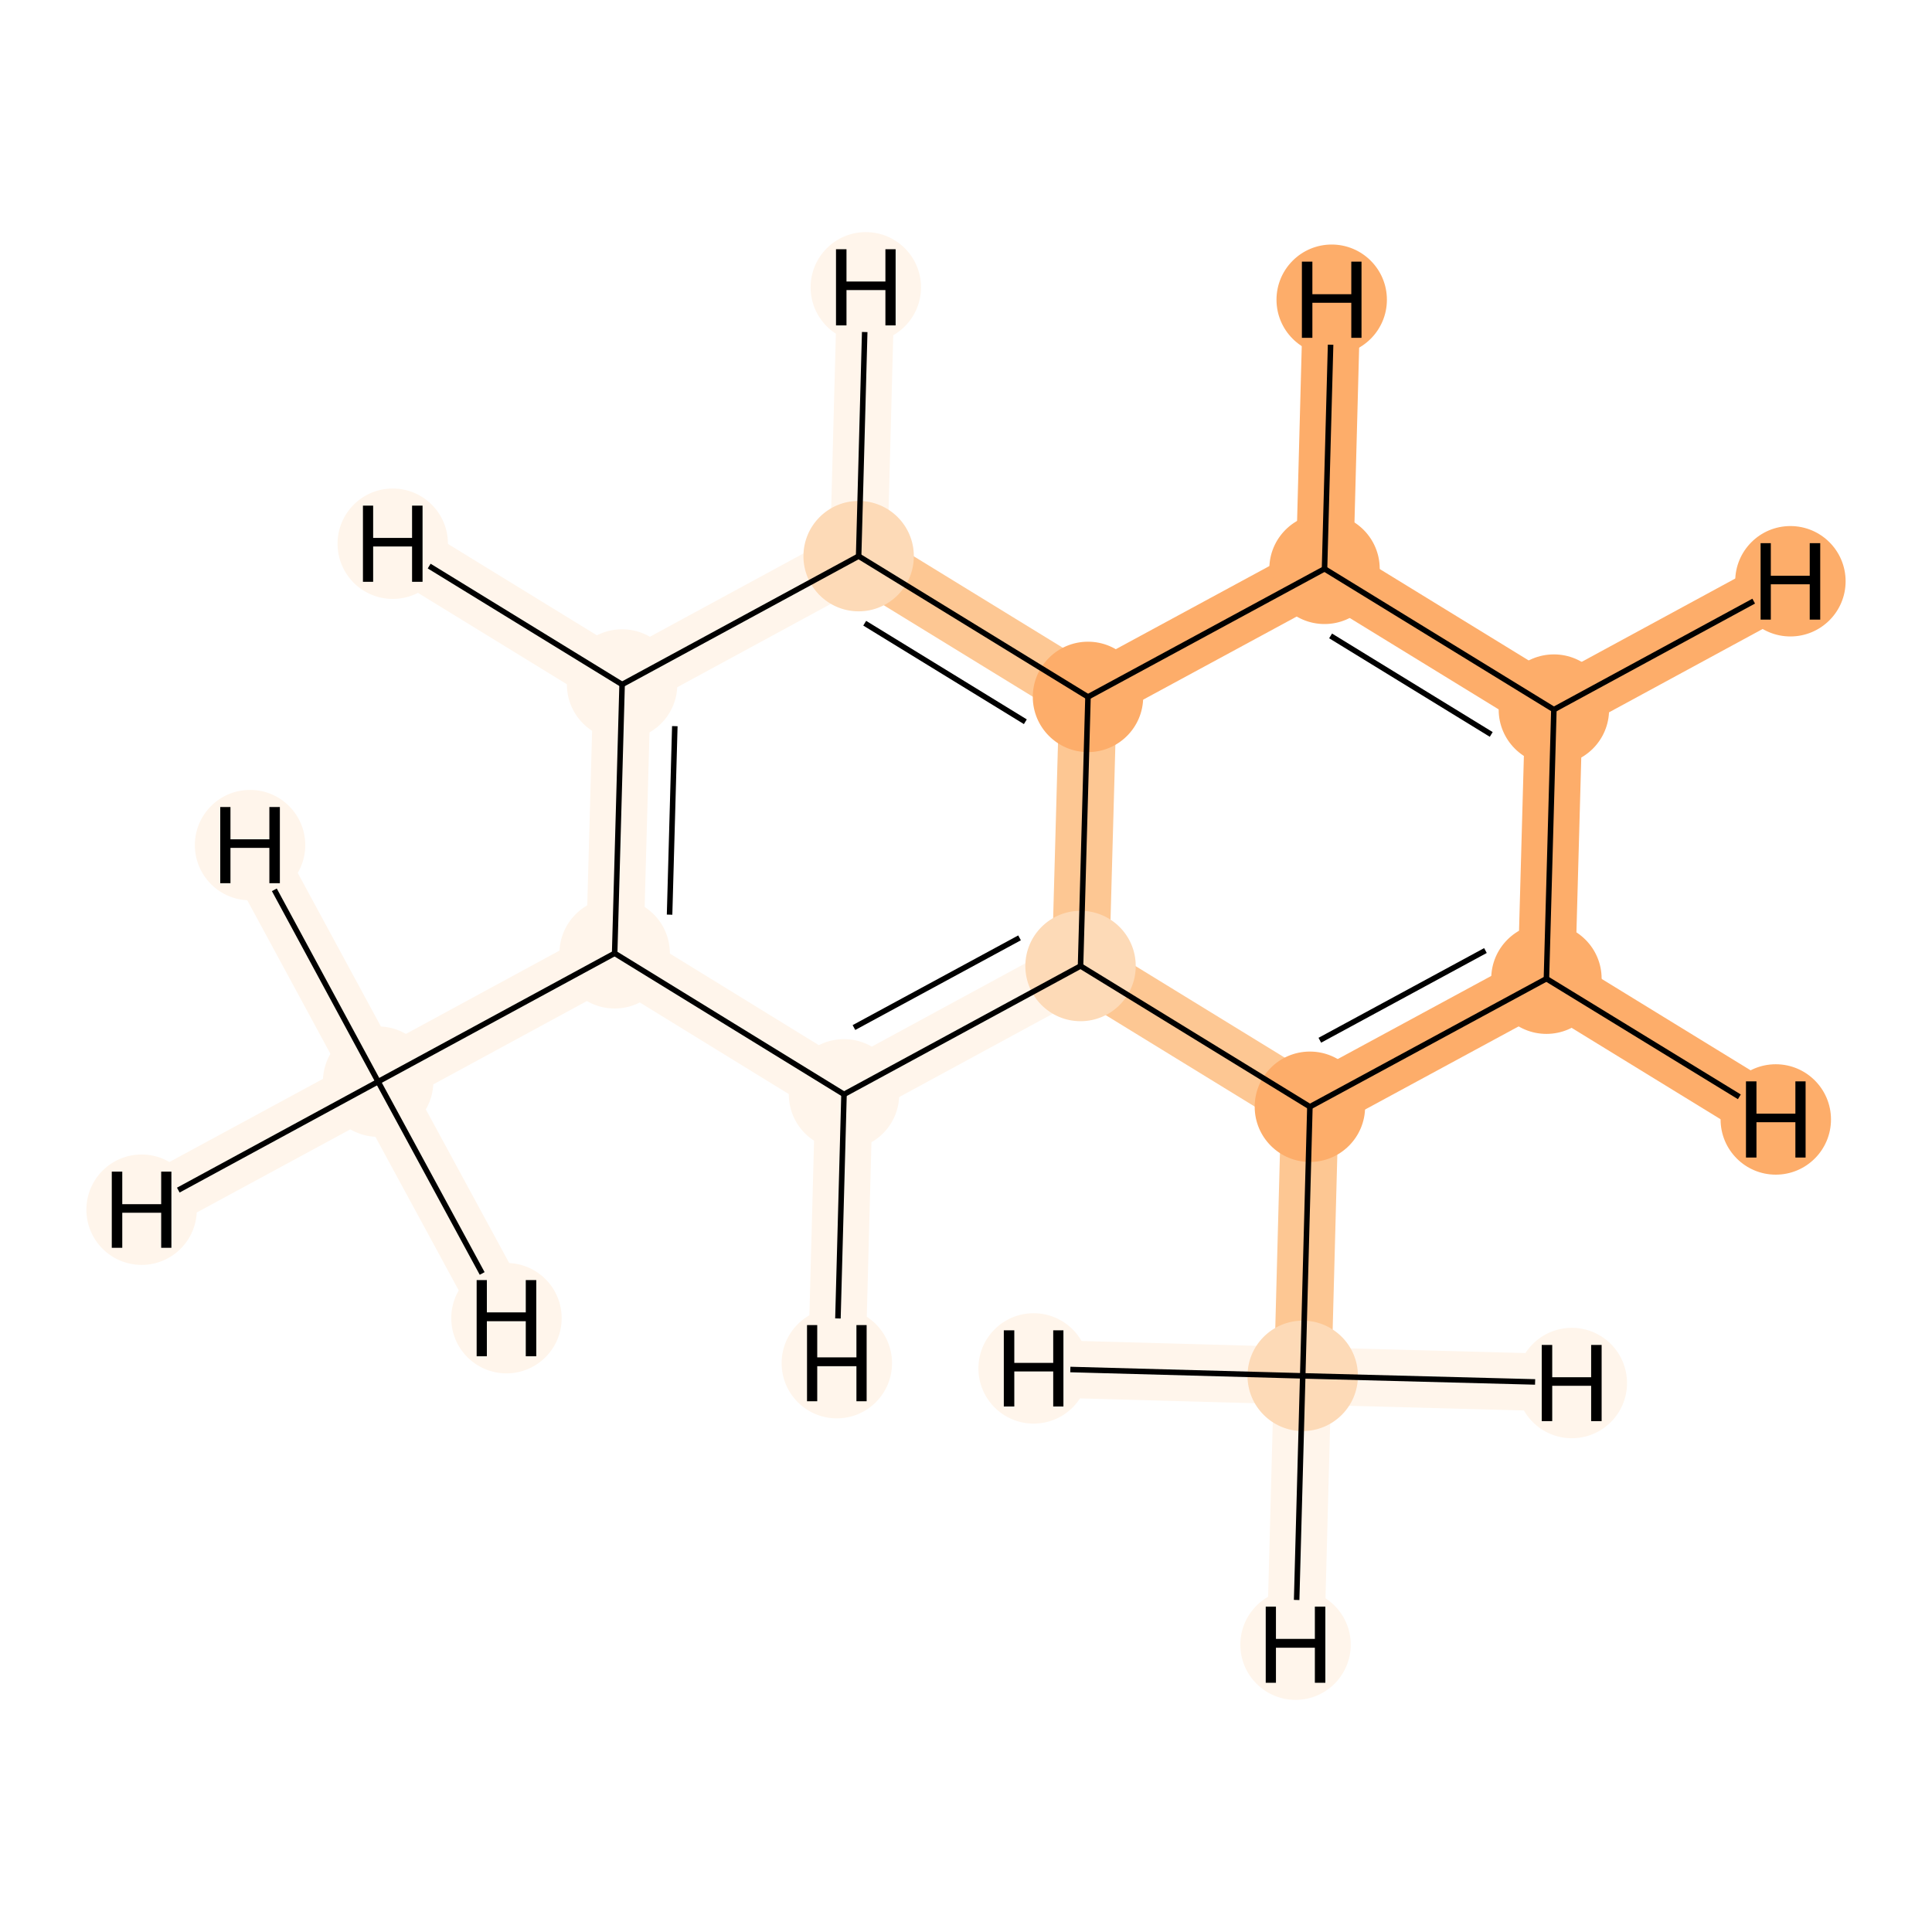 <?xml version='1.0' encoding='iso-8859-1'?>
<svg version='1.1' baseProfile='full'
              xmlns='http://www.w3.org/2000/svg'
                      xmlns:rdkit='http://www.rdkit.org/xml'
                      xmlns:xlink='http://www.w3.org/1999/xlink'
                  xml:space='preserve'
width='700px' height='700px' viewBox='0 0 700 700'>
<!-- END OF HEADER -->
<rect style='opacity:1.0;fill:#FFFFFF;stroke:none' width='700.0' height='700.0' x='0.0' y='0.0'> </rect>
<path d='M 137.0,391.9 L 222.7,345.4' style='fill:none;fill-rule:evenodd;stroke:#FFF5EB;stroke-width:20.8px;stroke-linecap:butt;stroke-linejoin:miter;stroke-opacity:1' />
<path d='M 137.0,391.9 L 51.3,438.3' style='fill:none;fill-rule:evenodd;stroke:#FFF5EB;stroke-width:20.8px;stroke-linecap:butt;stroke-linejoin:miter;stroke-opacity:1' />
<path d='M 137.0,391.9 L 90.6,306.2' style='fill:none;fill-rule:evenodd;stroke:#FFF5EB;stroke-width:20.8px;stroke-linecap:butt;stroke-linejoin:miter;stroke-opacity:1' />
<path d='M 137.0,391.9 L 183.5,477.6' style='fill:none;fill-rule:evenodd;stroke:#FFF5EB;stroke-width:20.8px;stroke-linecap:butt;stroke-linejoin:miter;stroke-opacity:1' />
<path d='M 222.7,345.4 L 225.4,248.0' style='fill:none;fill-rule:evenodd;stroke:#FFF5EB;stroke-width:20.8px;stroke-linecap:butt;stroke-linejoin:miter;stroke-opacity:1' />
<path d='M 222.7,345.4 L 305.8,396.5' style='fill:none;fill-rule:evenodd;stroke:#FFF5EB;stroke-width:20.8px;stroke-linecap:butt;stroke-linejoin:miter;stroke-opacity:1' />
<path d='M 225.4,248.0 L 311.1,201.5' style='fill:none;fill-rule:evenodd;stroke:#FFF5EB;stroke-width:20.8px;stroke-linecap:butt;stroke-linejoin:miter;stroke-opacity:1' />
<path d='M 225.4,248.0 L 142.3,197.0' style='fill:none;fill-rule:evenodd;stroke:#FFF5EB;stroke-width:20.8px;stroke-linecap:butt;stroke-linejoin:miter;stroke-opacity:1' />
<path d='M 311.1,201.5 L 394.2,252.5' style='fill:none;fill-rule:evenodd;stroke:#FDC793;stroke-width:20.8px;stroke-linecap:butt;stroke-linejoin:miter;stroke-opacity:1' />
<path d='M 311.1,201.5 L 313.7,104.1' style='fill:none;fill-rule:evenodd;stroke:#FFF5EB;stroke-width:20.8px;stroke-linecap:butt;stroke-linejoin:miter;stroke-opacity:1' />
<path d='M 394.2,252.5 L 391.5,350.0' style='fill:none;fill-rule:evenodd;stroke:#FDC793;stroke-width:20.8px;stroke-linecap:butt;stroke-linejoin:miter;stroke-opacity:1' />
<path d='M 394.2,252.5 L 479.9,206.1' style='fill:none;fill-rule:evenodd;stroke:#FDAD6A;stroke-width:20.8px;stroke-linecap:butt;stroke-linejoin:miter;stroke-opacity:1' />
<path d='M 391.5,350.0 L 305.8,396.5' style='fill:none;fill-rule:evenodd;stroke:#FFF5EB;stroke-width:20.8px;stroke-linecap:butt;stroke-linejoin:miter;stroke-opacity:1' />
<path d='M 391.5,350.0 L 474.6,401.0' style='fill:none;fill-rule:evenodd;stroke:#FDC793;stroke-width:20.8px;stroke-linecap:butt;stroke-linejoin:miter;stroke-opacity:1' />
<path d='M 305.8,396.5 L 303.2,493.9' style='fill:none;fill-rule:evenodd;stroke:#FFF5EB;stroke-width:20.8px;stroke-linecap:butt;stroke-linejoin:miter;stroke-opacity:1' />
<path d='M 474.6,401.0 L 472.0,498.5' style='fill:none;fill-rule:evenodd;stroke:#FDC793;stroke-width:20.8px;stroke-linecap:butt;stroke-linejoin:miter;stroke-opacity:1' />
<path d='M 474.6,401.0 L 560.3,354.6' style='fill:none;fill-rule:evenodd;stroke:#FDAD6A;stroke-width:20.8px;stroke-linecap:butt;stroke-linejoin:miter;stroke-opacity:1' />
<path d='M 472.0,498.5 L 469.4,595.9' style='fill:none;fill-rule:evenodd;stroke:#FFF5EB;stroke-width:20.8px;stroke-linecap:butt;stroke-linejoin:miter;stroke-opacity:1' />
<path d='M 472.0,498.5 L 569.5,501.1' style='fill:none;fill-rule:evenodd;stroke:#FFF5EB;stroke-width:20.8px;stroke-linecap:butt;stroke-linejoin:miter;stroke-opacity:1' />
<path d='M 472.0,498.5 L 374.5,495.8' style='fill:none;fill-rule:evenodd;stroke:#FFF5EB;stroke-width:20.8px;stroke-linecap:butt;stroke-linejoin:miter;stroke-opacity:1' />
<path d='M 560.3,354.6 L 563.0,257.1' style='fill:none;fill-rule:evenodd;stroke:#FDAD6A;stroke-width:20.8px;stroke-linecap:butt;stroke-linejoin:miter;stroke-opacity:1' />
<path d='M 560.3,354.6 L 643.4,405.6' style='fill:none;fill-rule:evenodd;stroke:#FDAD6A;stroke-width:20.8px;stroke-linecap:butt;stroke-linejoin:miter;stroke-opacity:1' />
<path d='M 563.0,257.1 L 479.9,206.1' style='fill:none;fill-rule:evenodd;stroke:#FDAD6A;stroke-width:20.8px;stroke-linecap:butt;stroke-linejoin:miter;stroke-opacity:1' />
<path d='M 563.0,257.1 L 648.7,210.6' style='fill:none;fill-rule:evenodd;stroke:#FDAD6A;stroke-width:20.8px;stroke-linecap:butt;stroke-linejoin:miter;stroke-opacity:1' />
<path d='M 479.9,206.1 L 482.5,108.6' style='fill:none;fill-rule:evenodd;stroke:#FDAD6A;stroke-width:20.8px;stroke-linecap:butt;stroke-linejoin:miter;stroke-opacity:1' />
<ellipse cx='137.0' cy='391.9' rx='19.5' ry='19.5'  style='fill:#FFF5EB;fill-rule:evenodd;stroke:#FFF5EB;stroke-width:1.0px;stroke-linecap:butt;stroke-linejoin:miter;stroke-opacity:1' />
<ellipse cx='222.7' cy='345.4' rx='19.5' ry='19.5'  style='fill:#FFF5EB;fill-rule:evenodd;stroke:#FFF5EB;stroke-width:1.0px;stroke-linecap:butt;stroke-linejoin:miter;stroke-opacity:1' />
<ellipse cx='225.4' cy='248.0' rx='19.5' ry='19.5'  style='fill:#FFF5EB;fill-rule:evenodd;stroke:#FFF5EB;stroke-width:1.0px;stroke-linecap:butt;stroke-linejoin:miter;stroke-opacity:1' />
<ellipse cx='311.1' cy='201.5' rx='19.5' ry='19.5'  style='fill:#FDDAB7;fill-rule:evenodd;stroke:#FDDAB7;stroke-width:1.0px;stroke-linecap:butt;stroke-linejoin:miter;stroke-opacity:1' />
<ellipse cx='394.2' cy='252.5' rx='19.5' ry='19.5'  style='fill:#FDAD6A;fill-rule:evenodd;stroke:#FDAD6A;stroke-width:1.0px;stroke-linecap:butt;stroke-linejoin:miter;stroke-opacity:1' />
<ellipse cx='391.5' cy='350.0' rx='19.5' ry='19.5'  style='fill:#FDDAB7;fill-rule:evenodd;stroke:#FDDAB7;stroke-width:1.0px;stroke-linecap:butt;stroke-linejoin:miter;stroke-opacity:1' />
<ellipse cx='305.8' cy='396.5' rx='19.5' ry='19.5'  style='fill:#FFF5EB;fill-rule:evenodd;stroke:#FFF5EB;stroke-width:1.0px;stroke-linecap:butt;stroke-linejoin:miter;stroke-opacity:1' />
<ellipse cx='474.6' cy='401.0' rx='19.5' ry='19.5'  style='fill:#FDAD6A;fill-rule:evenodd;stroke:#FDAD6A;stroke-width:1.0px;stroke-linecap:butt;stroke-linejoin:miter;stroke-opacity:1' />
<ellipse cx='472.0' cy='498.5' rx='19.5' ry='19.5'  style='fill:#FDDAB7;fill-rule:evenodd;stroke:#FDDAB7;stroke-width:1.0px;stroke-linecap:butt;stroke-linejoin:miter;stroke-opacity:1' />
<ellipse cx='560.3' cy='354.6' rx='19.5' ry='19.5'  style='fill:#FDAD6A;fill-rule:evenodd;stroke:#FDAD6A;stroke-width:1.0px;stroke-linecap:butt;stroke-linejoin:miter;stroke-opacity:1' />
<ellipse cx='563.0' cy='257.1' rx='19.5' ry='19.5'  style='fill:#FDAD6A;fill-rule:evenodd;stroke:#FDAD6A;stroke-width:1.0px;stroke-linecap:butt;stroke-linejoin:miter;stroke-opacity:1' />
<ellipse cx='479.9' cy='206.1' rx='19.5' ry='19.5'  style='fill:#FDAD6A;fill-rule:evenodd;stroke:#FDAD6A;stroke-width:1.0px;stroke-linecap:butt;stroke-linejoin:miter;stroke-opacity:1' />
<ellipse cx='51.3' cy='438.3' rx='19.5' ry='19.5'  style='fill:#FFF5EB;fill-rule:evenodd;stroke:#FFF5EB;stroke-width:1.0px;stroke-linecap:butt;stroke-linejoin:miter;stroke-opacity:1' />
<ellipse cx='90.6' cy='306.2' rx='19.5' ry='19.5'  style='fill:#FFF5EB;fill-rule:evenodd;stroke:#FFF5EB;stroke-width:1.0px;stroke-linecap:butt;stroke-linejoin:miter;stroke-opacity:1' />
<ellipse cx='183.5' cy='477.6' rx='19.5' ry='19.5'  style='fill:#FFF5EB;fill-rule:evenodd;stroke:#FFF5EB;stroke-width:1.0px;stroke-linecap:butt;stroke-linejoin:miter;stroke-opacity:1' />
<ellipse cx='142.3' cy='197.0' rx='19.5' ry='19.5'  style='fill:#FFF5EB;fill-rule:evenodd;stroke:#FFF5EB;stroke-width:1.0px;stroke-linecap:butt;stroke-linejoin:miter;stroke-opacity:1' />
<ellipse cx='313.7' cy='104.1' rx='19.5' ry='19.5'  style='fill:#FFF5EB;fill-rule:evenodd;stroke:#FFF5EB;stroke-width:1.0px;stroke-linecap:butt;stroke-linejoin:miter;stroke-opacity:1' />
<ellipse cx='303.2' cy='493.9' rx='19.5' ry='19.5'  style='fill:#FFF5EB;fill-rule:evenodd;stroke:#FFF5EB;stroke-width:1.0px;stroke-linecap:butt;stroke-linejoin:miter;stroke-opacity:1' />
<ellipse cx='469.4' cy='595.9' rx='19.5' ry='19.5'  style='fill:#FFF5EB;fill-rule:evenodd;stroke:#FFF5EB;stroke-width:1.0px;stroke-linecap:butt;stroke-linejoin:miter;stroke-opacity:1' />
<ellipse cx='569.5' cy='501.1' rx='19.5' ry='19.5'  style='fill:#FFF5EB;fill-rule:evenodd;stroke:#FFF5EB;stroke-width:1.0px;stroke-linecap:butt;stroke-linejoin:miter;stroke-opacity:1' />
<ellipse cx='374.5' cy='495.8' rx='19.5' ry='19.5'  style='fill:#FFF5EB;fill-rule:evenodd;stroke:#FFF5EB;stroke-width:1.0px;stroke-linecap:butt;stroke-linejoin:miter;stroke-opacity:1' />
<ellipse cx='643.4' cy='405.6' rx='19.5' ry='19.5'  style='fill:#FDAD6A;fill-rule:evenodd;stroke:#FDAD6A;stroke-width:1.0px;stroke-linecap:butt;stroke-linejoin:miter;stroke-opacity:1' />
<ellipse cx='648.7' cy='210.6' rx='19.5' ry='19.5'  style='fill:#FDAD6A;fill-rule:evenodd;stroke:#FDAD6A;stroke-width:1.0px;stroke-linecap:butt;stroke-linejoin:miter;stroke-opacity:1' />
<ellipse cx='482.5' cy='108.6' rx='19.5' ry='19.5'  style='fill:#FDAD6A;fill-rule:evenodd;stroke:#FDAD6A;stroke-width:1.0px;stroke-linecap:butt;stroke-linejoin:miter;stroke-opacity:1' />
<path class='bond-0 atom-0 atom-1' d='M 137.0,391.9 L 222.7,345.4' style='fill:none;fill-rule:evenodd;stroke:#000000;stroke-width:2.0px;stroke-linecap:butt;stroke-linejoin:miter;stroke-opacity:1' />
<path class='bond-13 atom-0 atom-12' d='M 137.0,391.9 L 64.6,431.2' style='fill:none;fill-rule:evenodd;stroke:#000000;stroke-width:2.0px;stroke-linecap:butt;stroke-linejoin:miter;stroke-opacity:1' />
<path class='bond-14 atom-0 atom-13' d='M 137.0,391.9 L 99.4,322.4' style='fill:none;fill-rule:evenodd;stroke:#000000;stroke-width:2.0px;stroke-linecap:butt;stroke-linejoin:miter;stroke-opacity:1' />
<path class='bond-15 atom-0 atom-14' d='M 137.0,391.9 L 174.7,461.4' style='fill:none;fill-rule:evenodd;stroke:#000000;stroke-width:2.0px;stroke-linecap:butt;stroke-linejoin:miter;stroke-opacity:1' />
<path class='bond-1 atom-1 atom-2' d='M 222.7,345.4 L 225.4,248.0' style='fill:none;fill-rule:evenodd;stroke:#000000;stroke-width:2.0px;stroke-linecap:butt;stroke-linejoin:miter;stroke-opacity:1' />
<path class='bond-1 atom-1 atom-2' d='M 242.6,331.4 L 244.5,263.1' style='fill:none;fill-rule:evenodd;stroke:#000000;stroke-width:2.0px;stroke-linecap:butt;stroke-linejoin:miter;stroke-opacity:1' />
<path class='bond-11 atom-6 atom-1' d='M 305.8,396.5 L 222.7,345.4' style='fill:none;fill-rule:evenodd;stroke:#000000;stroke-width:2.0px;stroke-linecap:butt;stroke-linejoin:miter;stroke-opacity:1' />
<path class='bond-2 atom-2 atom-3' d='M 225.4,248.0 L 311.1,201.5' style='fill:none;fill-rule:evenodd;stroke:#000000;stroke-width:2.0px;stroke-linecap:butt;stroke-linejoin:miter;stroke-opacity:1' />
<path class='bond-16 atom-2 atom-15' d='M 225.4,248.0 L 155.5,205.1' style='fill:none;fill-rule:evenodd;stroke:#000000;stroke-width:2.0px;stroke-linecap:butt;stroke-linejoin:miter;stroke-opacity:1' />
<path class='bond-3 atom-3 atom-4' d='M 311.1,201.5 L 394.2,252.5' style='fill:none;fill-rule:evenodd;stroke:#000000;stroke-width:2.0px;stroke-linecap:butt;stroke-linejoin:miter;stroke-opacity:1' />
<path class='bond-3 atom-3 atom-4' d='M 313.3,225.8 L 371.5,261.5' style='fill:none;fill-rule:evenodd;stroke:#000000;stroke-width:2.0px;stroke-linecap:butt;stroke-linejoin:miter;stroke-opacity:1' />
<path class='bond-17 atom-3 atom-16' d='M 311.1,201.5 L 313.3,120.3' style='fill:none;fill-rule:evenodd;stroke:#000000;stroke-width:2.0px;stroke-linecap:butt;stroke-linejoin:miter;stroke-opacity:1' />
<path class='bond-4 atom-4 atom-5' d='M 394.2,252.5 L 391.5,350.0' style='fill:none;fill-rule:evenodd;stroke:#000000;stroke-width:2.0px;stroke-linecap:butt;stroke-linejoin:miter;stroke-opacity:1' />
<path class='bond-12 atom-11 atom-4' d='M 479.9,206.1 L 394.2,252.5' style='fill:none;fill-rule:evenodd;stroke:#000000;stroke-width:2.0px;stroke-linecap:butt;stroke-linejoin:miter;stroke-opacity:1' />
<path class='bond-5 atom-5 atom-6' d='M 391.5,350.0 L 305.8,396.5' style='fill:none;fill-rule:evenodd;stroke:#000000;stroke-width:2.0px;stroke-linecap:butt;stroke-linejoin:miter;stroke-opacity:1' />
<path class='bond-5 atom-5 atom-6' d='M 369.4,339.8 L 309.4,372.3' style='fill:none;fill-rule:evenodd;stroke:#000000;stroke-width:2.0px;stroke-linecap:butt;stroke-linejoin:miter;stroke-opacity:1' />
<path class='bond-6 atom-5 atom-7' d='M 391.5,350.0 L 474.6,401.0' style='fill:none;fill-rule:evenodd;stroke:#000000;stroke-width:2.0px;stroke-linecap:butt;stroke-linejoin:miter;stroke-opacity:1' />
<path class='bond-18 atom-6 atom-17' d='M 305.8,396.5 L 303.6,477.7' style='fill:none;fill-rule:evenodd;stroke:#000000;stroke-width:2.0px;stroke-linecap:butt;stroke-linejoin:miter;stroke-opacity:1' />
<path class='bond-7 atom-7 atom-8' d='M 474.6,401.0 L 472.0,498.5' style='fill:none;fill-rule:evenodd;stroke:#000000;stroke-width:2.0px;stroke-linecap:butt;stroke-linejoin:miter;stroke-opacity:1' />
<path class='bond-8 atom-7 atom-9' d='M 474.6,401.0 L 560.3,354.6' style='fill:none;fill-rule:evenodd;stroke:#000000;stroke-width:2.0px;stroke-linecap:butt;stroke-linejoin:miter;stroke-opacity:1' />
<path class='bond-8 atom-7 atom-9' d='M 478.2,376.9 L 538.2,344.4' style='fill:none;fill-rule:evenodd;stroke:#000000;stroke-width:2.0px;stroke-linecap:butt;stroke-linejoin:miter;stroke-opacity:1' />
<path class='bond-19 atom-8 atom-18' d='M 472.0,498.5 L 469.8,579.7' style='fill:none;fill-rule:evenodd;stroke:#000000;stroke-width:2.0px;stroke-linecap:butt;stroke-linejoin:miter;stroke-opacity:1' />
<path class='bond-20 atom-8 atom-19' d='M 472.0,498.5 L 556.2,500.7' style='fill:none;fill-rule:evenodd;stroke:#000000;stroke-width:2.0px;stroke-linecap:butt;stroke-linejoin:miter;stroke-opacity:1' />
<path class='bond-21 atom-8 atom-20' d='M 472.0,498.5 L 387.8,496.2' style='fill:none;fill-rule:evenodd;stroke:#000000;stroke-width:2.0px;stroke-linecap:butt;stroke-linejoin:miter;stroke-opacity:1' />
<path class='bond-9 atom-9 atom-10' d='M 560.3,354.6 L 563.0,257.1' style='fill:none;fill-rule:evenodd;stroke:#000000;stroke-width:2.0px;stroke-linecap:butt;stroke-linejoin:miter;stroke-opacity:1' />
<path class='bond-22 atom-9 atom-21' d='M 560.3,354.6 L 630.2,397.4' style='fill:none;fill-rule:evenodd;stroke:#000000;stroke-width:2.0px;stroke-linecap:butt;stroke-linejoin:miter;stroke-opacity:1' />
<path class='bond-10 atom-10 atom-11' d='M 563.0,257.1 L 479.9,206.1' style='fill:none;fill-rule:evenodd;stroke:#000000;stroke-width:2.0px;stroke-linecap:butt;stroke-linejoin:miter;stroke-opacity:1' />
<path class='bond-10 atom-10 atom-11' d='M 540.3,266.1 L 482.1,230.4' style='fill:none;fill-rule:evenodd;stroke:#000000;stroke-width:2.0px;stroke-linecap:butt;stroke-linejoin:miter;stroke-opacity:1' />
<path class='bond-23 atom-10 atom-22' d='M 563.0,257.1 L 635.4,217.8' style='fill:none;fill-rule:evenodd;stroke:#000000;stroke-width:2.0px;stroke-linecap:butt;stroke-linejoin:miter;stroke-opacity:1' />
<path class='bond-24 atom-11 atom-23' d='M 479.9,206.1 L 482.1,124.9' style='fill:none;fill-rule:evenodd;stroke:#000000;stroke-width:2.0px;stroke-linecap:butt;stroke-linejoin:miter;stroke-opacity:1' />
<path  class='atom-12' d='M 40.5 424.5
L 44.3 424.5
L 44.3 436.3
L 58.4 436.3
L 58.4 424.5
L 62.1 424.5
L 62.1 452.1
L 58.4 452.1
L 58.4 439.4
L 44.3 439.4
L 44.3 452.1
L 40.5 452.1
L 40.5 424.5
' fill='#000000'/>
<path  class='atom-13' d='M 79.8 292.4
L 83.5 292.4
L 83.5 304.1
L 97.6 304.1
L 97.6 292.4
L 101.4 292.4
L 101.4 320.0
L 97.6 320.0
L 97.6 307.2
L 83.5 307.2
L 83.5 320.0
L 79.8 320.0
L 79.8 292.4
' fill='#000000'/>
<path  class='atom-14' d='M 172.7 463.8
L 176.4 463.8
L 176.4 475.5
L 190.5 475.5
L 190.5 463.8
L 194.3 463.8
L 194.3 491.4
L 190.5 491.4
L 190.5 478.7
L 176.4 478.7
L 176.4 491.4
L 172.7 491.4
L 172.7 463.8
' fill='#000000'/>
<path  class='atom-15' d='M 131.5 183.2
L 135.2 183.2
L 135.2 194.9
L 149.3 194.9
L 149.3 183.2
L 153.1 183.2
L 153.1 210.8
L 149.3 210.8
L 149.3 198.0
L 135.2 198.0
L 135.2 210.8
L 131.5 210.8
L 131.5 183.2
' fill='#000000'/>
<path  class='atom-16' d='M 302.9 90.3
L 306.7 90.3
L 306.7 102.0
L 320.8 102.0
L 320.8 90.3
L 324.5 90.3
L 324.5 117.9
L 320.8 117.9
L 320.8 105.1
L 306.7 105.1
L 306.7 117.9
L 302.9 117.9
L 302.9 90.3
' fill='#000000'/>
<path  class='atom-17' d='M 292.4 480.1
L 296.1 480.1
L 296.1 491.8
L 310.3 491.8
L 310.3 480.1
L 314.0 480.1
L 314.0 507.7
L 310.3 507.7
L 310.3 495.0
L 296.1 495.0
L 296.1 507.7
L 292.4 507.7
L 292.4 480.1
' fill='#000000'/>
<path  class='atom-18' d='M 458.6 582.1
L 462.3 582.1
L 462.3 593.8
L 476.4 593.8
L 476.4 582.1
L 480.2 582.1
L 480.2 609.7
L 476.4 609.7
L 476.4 597.0
L 462.3 597.0
L 462.3 609.7
L 458.6 609.7
L 458.6 582.1
' fill='#000000'/>
<path  class='atom-19' d='M 558.6 487.3
L 562.4 487.3
L 562.4 499.0
L 576.5 499.0
L 576.5 487.3
L 580.3 487.3
L 580.3 514.9
L 576.5 514.9
L 576.5 502.1
L 562.4 502.1
L 562.4 514.9
L 558.6 514.9
L 558.6 487.3
' fill='#000000'/>
<path  class='atom-20' d='M 363.7 482.0
L 367.5 482.0
L 367.5 493.8
L 381.6 493.8
L 381.6 482.0
L 385.3 482.0
L 385.3 509.6
L 381.6 509.6
L 381.6 496.9
L 367.5 496.9
L 367.5 509.6
L 363.7 509.6
L 363.7 482.0
' fill='#000000'/>
<path  class='atom-21' d='M 632.6 391.8
L 636.4 391.8
L 636.4 403.5
L 650.5 403.5
L 650.5 391.8
L 654.2 391.8
L 654.2 419.4
L 650.5 419.4
L 650.5 406.6
L 636.4 406.6
L 636.4 419.4
L 632.6 419.4
L 632.6 391.8
' fill='#000000'/>
<path  class='atom-22' d='M 637.9 196.8
L 641.6 196.8
L 641.6 208.6
L 655.7 208.6
L 655.7 196.8
L 659.5 196.8
L 659.5 224.5
L 655.7 224.5
L 655.7 211.7
L 641.6 211.7
L 641.6 224.5
L 637.9 224.5
L 637.9 196.8
' fill='#000000'/>
<path  class='atom-23' d='M 471.7 94.8
L 475.5 94.8
L 475.5 106.6
L 489.6 106.6
L 489.6 94.8
L 493.3 94.8
L 493.3 122.4
L 489.6 122.4
L 489.6 109.7
L 475.5 109.7
L 475.5 122.4
L 471.7 122.4
L 471.7 94.8
' fill='#000000'/>
</svg>
